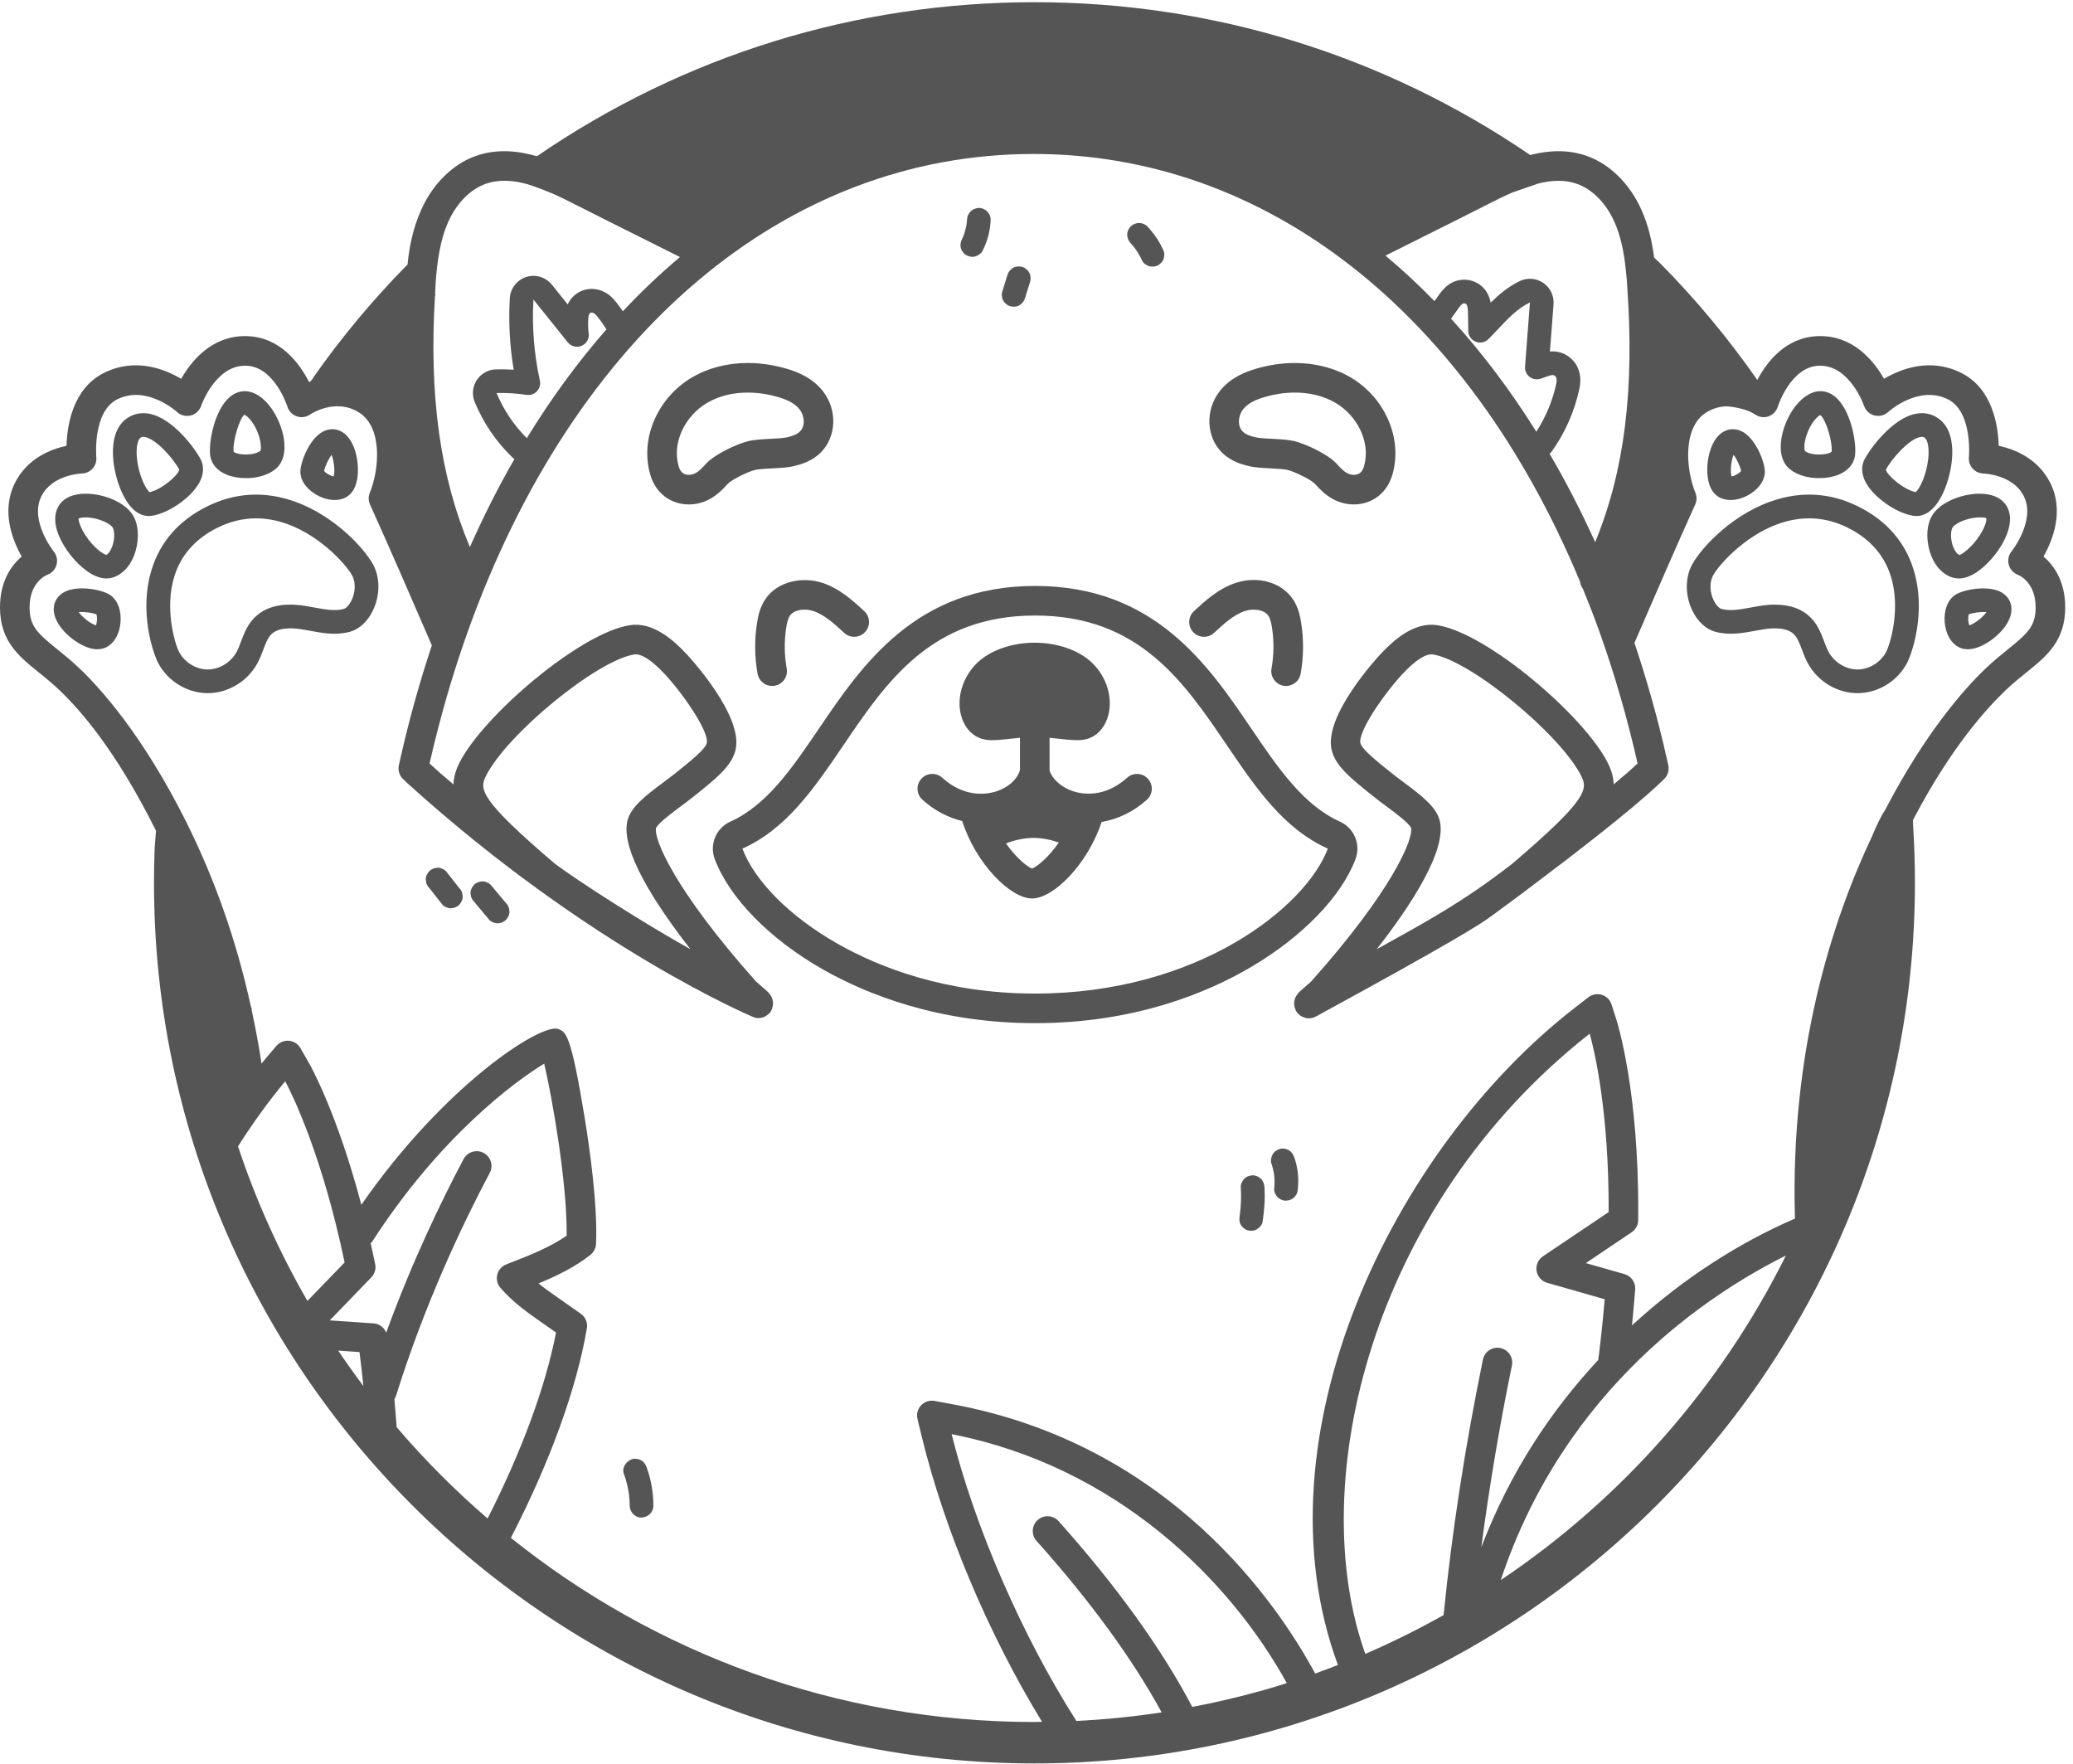 <?xml version="1.0" encoding="UTF-8" standalone="no"?>
<!DOCTYPE svg PUBLIC "-//W3C//DTD SVG 1.1//EN" "http://www.w3.org/Graphics/SVG/1.1/DTD/svg11.dtd">
<svg width="100%" height="100%" viewBox="0 0 730 621" version="1.1" xmlns="http://www.w3.org/2000/svg" xmlns:xlink="http://www.w3.org/1999/xlink" xml:space="preserve" xmlns:serif="http://www.serif.com/" style="fill-rule:evenodd;clip-rule:evenodd;stroke-linejoin:round;stroke-miterlimit:2;">
    <g transform="matrix(4.167,0,0,4.167,0,0)">
        <path fill="#555555" d="M105.048,34.592C105.473,34.05 106.144,33.766 106.803,33.569C107.65,33.314 108.546,33.171 109.434,33.171C110.639,33.171 111.829,33.434 112.865,34.04C114.666,35.093 115.837,37.318 115.289,39.33C115.23,39.544 115.149,39.761 114.989,39.913C114.835,40.059 114.629,40.122 114.416,40.122C114.22,40.122 114.019,40.069 113.846,39.977C113.486,39.785 113.218,39.462 112.939,39.164C112.192,38.366 110.332,37.499 109.37,37.269C108.407,37.04 106.725,37.112 106.054,36.938C105.689,36.843 105.308,36.738 105.038,36.476C104.544,35.996 104.625,35.133 105.048,34.592ZM105.423,39.357C105.985,39.503 106.622,39.536 107.358,39.574C107.841,39.599 108.502,39.633 108.791,39.701C109.442,39.857 110.789,40.536 111.116,40.874L111.216,40.983C111.522,41.315 111.985,41.818 112.67,42.183C113.209,42.47 113.813,42.622 114.416,42.622C115.286,42.622 116.101,42.304 116.709,41.727C117.407,41.065 117.628,40.254 117.701,39.987C118.52,36.981 117.018,33.572 114.127,31.882C112.772,31.09 111.149,30.671 109.434,30.671C108.323,30.671 107.195,30.84 106.084,31.174C105.223,31.433 103.975,31.908 103.08,33.05C101.832,34.645 101.926,36.937 103.294,38.268C104.044,38.997 104.941,39.231 105.423,39.357Z" style="fill-rule:nonzero;"/>
        <path fill="#555555" d="M59.683,39.164C59.404,39.462 59.136,39.785 58.776,39.977C58.604,40.069 58.402,40.122 58.206,40.122C57.993,40.122 57.787,40.059 57.633,39.913C57.473,39.761 57.392,39.544 57.334,39.33C56.785,37.318 57.957,35.093 59.757,34.04C60.793,33.434 61.983,33.171 63.188,33.171C64.076,33.171 64.972,33.314 65.819,33.569C66.479,33.766 67.149,34.05 67.574,34.592C67.998,35.133 68.078,35.996 67.585,36.476C67.314,36.738 66.933,36.843 66.568,36.938C65.898,37.112 64.215,37.04 63.252,37.269C62.29,37.499 60.43,38.366 59.683,39.164ZM65.264,39.574C66.001,39.536 66.637,39.503 67.198,39.357C67.681,39.231 68.578,38.997 69.328,38.268C70.696,36.937 70.79,34.645 69.542,33.051C68.648,31.909 67.4,31.433 66.539,31.174C65.427,30.84 64.299,30.671 63.188,30.671C61.473,30.671 59.85,31.09 58.495,31.882C55.605,33.572 54.102,36.981 54.921,39.988C54.995,40.256 55.216,41.067 55.914,41.728C56.522,42.304 57.336,42.622 58.206,42.622C58.809,42.622 59.413,42.47 59.952,42.183C60.637,41.817 61.1,41.315 61.406,40.983L61.507,40.874C61.833,40.536 63.18,39.857 63.832,39.701C64.12,39.633 64.781,39.599 65.264,39.574Z" style="fill-rule:nonzero;"/>
        <path fill="#555555" d="M87.217,73.394C86.796,73.227 85.866,72.478 85.014,71.267C85.748,70.971 86.585,70.798 87.363,70.798C88.085,70.798 88.873,70.971 89.478,71.188C88.61,72.448 87.648,73.224 87.217,73.394ZM95.249,65.715C93.327,67.451 91.434,67.095 90.71,66.863C89.701,66.538 88.911,65.828 88.694,65.075C88.694,65.072 88.696,65.07 88.696,65.066L88.696,62.34C88.977,62.366 89.253,62.394 89.507,62.423C89.95,62.473 90.356,62.517 90.73,62.533C91.146,62.55 91.628,62.553 92.132,62.343C92.874,62.031 93.432,61.329 93.665,60.416C94.044,58.924 93.517,57.204 92.32,56.034C91.211,54.951 89.385,54.305 87.437,54.305C85.489,54.305 83.663,54.951 82.553,56.035C81.358,57.204 80.831,58.924 81.21,60.416C81.443,61.33 82.002,62.032 82.747,62.345C83.13,62.505 83.505,62.54 83.845,62.54C83.948,62.54 84.047,62.537 84.143,62.533C84.519,62.517 84.925,62.473 85.368,62.423C85.627,62.393 85.908,62.364 86.196,62.338L86.196,65.049C86.004,65.82 85.233,66.527 84.203,66.865C83.473,67.101 81.568,67.469 79.627,65.715C79.114,65.252 78.324,65.291 77.861,65.805C77.398,66.317 77.438,67.107 77.951,67.57C78.957,68.479 80.113,69.082 81.314,69.371C82.464,72.968 85.386,75.915 87.217,75.915C89.034,75.915 91.924,73.012 93.093,69.452C94.461,69.223 95.79,68.594 96.924,67.57C97.437,67.107 97.477,66.317 97.014,65.805C96.551,65.292 95.761,65.254 95.249,65.715Z" style="fill-rule:nonzero;"/>
        <path fill="#555555" d="M29.715,50.708C29.505,51.15 29.234,51.398 29.058,51.448C28.314,51.656 27.452,51.496 26.54,51.327C26.299,51.282 26.059,51.237 25.821,51.199C23.873,50.885 22.402,51.238 21.447,52.249C20.885,52.841 20.614,53.56 20.374,54.196C20.251,54.522 20.134,54.832 19.991,55.094C19.509,55.976 18.531,56.567 17.554,56.567L17.55,56.567C16.576,56.566 15.607,55.975 15.14,55.097C14.75,54.36 13.893,51.348 14.744,48.664C15.304,46.895 16.508,45.533 18.323,44.616C19.401,44.07 20.511,43.798 21.644,43.798C22.508,43.798 23.386,43.957 24.272,44.275C27.226,45.339 29.465,47.935 29.818,48.744C30.063,49.307 30.024,50.059 29.715,50.708ZM31.652,47.944C31.102,46.687 28.494,43.67 24.949,42.393C22.366,41.464 19.833,41.611 17.42,42.831C15.109,44.001 13.567,45.76 12.837,48.059C11.689,51.681 12.968,55.271 13.375,56.034C14.19,57.57 15.829,58.564 17.548,58.567L17.554,58.567C19.267,58.567 20.912,57.581 21.747,56.052C21.957,55.667 22.103,55.278 22.246,54.902C22.435,54.399 22.615,53.924 22.899,53.624C23.491,53.001 24.641,53.037 25.502,53.174C25.726,53.21 25.95,53.251 26.174,53.293C27.22,53.488 28.403,53.708 29.598,53.374C30.379,53.154 31.082,52.495 31.523,51.565C32.08,50.392 32.128,49.038 31.652,47.945L31.652,47.944Z" style="fill-rule:nonzero;"/>
        <path fill="#555555" d="M8.216,51.947L8.215,51.947L8.717,51.082L8.216,51.947ZM8.106,52.837C7.674,52.721 6.937,52.138 6.654,51.722C7.088,51.671 7.821,51.774 8.145,51.912C8.237,52.13 8.207,52.616 8.106,52.837ZM9.219,50.217C8.499,49.799 6.5,49.419 5.39,50.049C4.857,50.352 4.546,50.866 4.541,51.457C4.529,52.61 5.669,53.787 6.736,54.393C7.342,54.738 7.837,54.859 8.234,54.859C8.603,54.859 8.886,54.754 9.093,54.628C9.92,54.124 10.206,53.069 10.197,52.249C10.186,51.311 9.83,50.571 9.219,50.217Z" style="fill-rule:nonzero;"/>
        <path fill="#555555" d="M28.021,38.436C28.226,38.904 28.326,39.82 28.199,40.248C27.944,40.215 27.526,39.987 27.392,39.796C27.448,39.449 27.754,38.783 28.021,38.436ZM26.585,41.711C27.043,42.008 27.662,42.249 28.28,42.249C28.589,42.249 28.898,42.188 29.188,42.045C29.636,41.821 30.184,41.271 30.244,39.924C30.297,38.699 29.909,37.106 28.926,36.504C28.421,36.194 27.824,36.184 27.282,36.473C26.158,37.075 25.415,38.972 25.385,39.803C25.36,40.508 25.796,41.204 26.585,41.711Z" style="fill-rule:nonzero;"/>
        <path fill="#555555" d="M9.468,46.209C9.328,46.571 9.123,46.832 9.002,46.878C8.742,46.86 7.898,46.273 7.212,45.215C6.701,44.425 6.627,43.891 6.634,43.824C6.691,43.778 6.898,43.716 7.235,43.716C7.41,43.716 7.619,43.732 7.86,43.776C8.683,43.927 9.367,44.311 9.529,44.581C9.67,44.817 9.73,45.533 9.468,46.209ZM7.008,41.722C5.598,41.792 5.058,42.502 4.863,42.919C4.253,44.213 5.146,45.964 6.185,47.172C6.659,47.723 7.796,48.878 8.998,48.878C9.166,48.878 9.337,48.855 9.507,48.805C10.309,48.564 10.958,47.899 11.333,46.932C11.711,45.956 11.831,44.533 11.244,43.554C10.51,42.328 8.488,41.637 7.008,41.722Z" style="fill-rule:nonzero;"/>
        <path fill="#555555" d="M20.651,35.048C21.007,35.181 21.558,35.862 21.861,36.774C22.113,37.533 22.053,38.013 22.012,38.089C21.458,38.528 20.064,38.461 19.74,38.168C19.646,37.264 20.283,35.264 20.651,35.048ZM19.184,40.119C19.642,40.301 20.21,40.401 20.798,40.401C21.678,40.401 22.599,40.176 23.254,39.657C23.91,39.138 24.169,38.218 23.987,37.065C23.749,35.564 22.743,33.69 21.346,33.173C20.694,32.933 20.023,33.053 19.456,33.512C18.133,34.582 17.604,37.399 17.768,38.517C17.874,39.23 18.377,39.799 19.184,40.119Z" style="fill-rule:nonzero;"/>
        <path fill="#555555" d="M11.845,37.011C11.918,36.949 11.994,36.909 12.111,36.909C12.154,36.909 12.201,36.914 12.256,36.926C13.252,37.128 14.69,38.813 15.155,39.679C15.057,40.173 13.663,41.364 12.638,41.585C12.316,41.321 11.725,40.167 11.576,38.761C11.474,37.799 11.644,37.179 11.845,37.011ZM12.577,43.602C12.662,43.602 12.741,43.596 12.812,43.585C14.276,43.372 16.213,42.007 16.877,40.72C17.22,40.057 17.251,39.382 16.963,38.82C16.509,37.933 14.645,35.369 12.654,34.965C11.872,34.809 11.149,34.984 10.56,35.477C8.968,36.812 9.541,39.912 10.275,41.553C11.045,43.271 11.975,43.602 12.577,43.602Z" style="fill-rule:nonzero;"/>
        <path fill="#555555" d="M159.388,55.097C158.921,55.975 157.952,56.566 156.978,56.567L156.974,56.567C155.997,56.567 155.019,55.976 154.538,55.094C154.394,54.83 154.277,54.52 154.153,54.193C153.913,53.559 153.642,52.84 153.083,52.249C152.352,51.476 151.319,51.089 150.003,51.089C149.598,51.089 149.166,51.125 148.707,51.199C148.469,51.237 148.23,51.282 147.99,51.326C147.078,51.495 146.216,51.657 145.471,51.448C145.294,51.398 145.022,51.15 144.813,50.708C144.504,50.059 144.465,49.307 144.711,48.745L144.711,48.744C145.063,47.937 147.3,45.341 150.254,44.276C152.302,43.539 154.304,43.653 156.205,44.616C158.02,45.533 159.224,46.895 159.784,48.664C160.635,51.348 159.778,54.36 159.388,55.097ZM157.107,42.831C154.693,41.61 152.159,41.464 149.576,42.394C146.032,43.672 143.425,46.688 142.877,47.945C142.4,49.038 142.448,50.391 143.005,51.564C143.446,52.495 144.147,53.154 144.931,53.374C146.124,53.708 147.309,53.487 148.355,53.293C148.579,53.251 148.803,53.21 149.025,53.174C149.889,53.037 151.04,53.001 151.63,53.624C151.913,53.923 152.093,54.397 152.282,54.899C152.425,55.277 152.572,55.667 152.782,56.052C153.615,57.581 155.26,58.567 156.974,58.567L156.98,58.567C158.699,58.564 160.338,57.57 161.153,56.034C161.56,55.271 162.839,51.681 161.69,48.059C160.961,45.76 159.419,44.001 157.107,42.831Z" style="fill-rule:nonzero;"/>
        <path fill="#555555" d="M116.342,80.206C119.288,76.433 122.301,71.806 121.664,69.32C121.379,68.21 120.213,67.276 118.597,66.08C118.303,65.862 118.025,65.656 117.792,65.471C116.348,64.32 115.102,63.327 114.966,62.788C114.752,61.928 116.694,58.949 118.5,56.97C119.61,55.786 120.485,55.214 121.089,55.298C124.239,55.784 131.86,62.027 133.634,65.575C134.188,66.685 134.161,67.555 127.803,72.976C123.61,76.245 120.404,77.945 116.342,80.206ZM41.059,65.575C42.834,62.027 50.455,55.784 53.604,55.298C54.191,55.208 55.083,55.784 56.185,56.961C57.999,58.949 59.941,61.928 59.728,62.785C59.591,63.327 58.345,64.32 56.901,65.471C56.668,65.656 56.39,65.862 56.096,66.08C54.48,67.276 53.314,68.21 53.029,69.321C52.393,71.806 55.406,76.433 58.351,80.205C54.289,77.944 48.778,74.394 46.89,72.977C40.533,67.555 40.504,66.684 41.059,65.575ZM169.691,54.859C169.115,55.325 168.461,55.852 167.777,56.506C166.06,58.148 162.751,61.829 159.322,68.41C158.988,68.916 158.556,69.781 158.213,70.641C154.833,77.782 151.27,88.8 151.687,102.965C147.133,104.929 142.322,107.926 137.914,111.992C137.989,111.243 138.06,110.501 138.119,109.779L138.187,108.96C138.235,108.366 137.857,107.82 137.283,107.656L134.018,106.724L137.889,104.12C138.232,103.889 138.439,103.503 138.441,103.089L138.444,102.56C138.497,92.225 136.699,86.473 136.622,86.233L136.188,84.871C136.063,84.482 135.758,84.179 135.368,84.058C134.982,83.936 134.555,84.012 134.232,84.263L133.101,85.138C117.69,97.074 105.949,121.421 113.065,140.682C112.428,140.93 111.79,141.175 111.144,141.405C107.951,135.486 98.817,122.033 80.494,118.65L78.976,118.37C78.56,118.294 78.132,118.432 77.841,118.74C77.55,119.048 77.435,119.482 77.535,119.894L77.899,121.394C79.825,129.315 83.567,138.13 88.059,145.484C87.846,145.486 87.635,145.5 87.42,145.5C70.693,145.5 55.311,139.665 43.172,129.942C46.453,123.587 48.731,117.339 49.596,112.234C49.676,111.758 49.477,111.28 49.083,111.002L47.925,110.193C46.887,109.47 46.135,108.947 45.511,108.443C46.946,107.851 48.575,107.083 49.901,106.023C50.182,105.797 50.353,105.462 50.37,105.102C50.517,101.822 49.825,96.976 49.399,94.378C48.246,87.342 47.818,87.184 47.175,86.945C45.786,86.414 37.631,91.579 30.537,101.797C28.507,94.097 26.251,90.068 26.139,89.872L25.392,88.564C25.19,88.21 24.828,87.976 24.421,87.939C24.023,87.906 23.617,88.066 23.352,88.378L22.381,89.526C22.286,89.639 22.195,89.76 22.1,89.873C21.874,88.338 21.586,86.825 21.264,85.325L21.275,85.204L21.21,85.078C20.015,79.611 18.201,74.385 15.755,69.482C12.134,62.221 8.559,58.235 6.75,56.506C6.067,55.852 5.413,55.325 4.836,54.859C3.174,53.518 2.5,52.911 2.5,51.321C2.5,49.221 3.857,48.623 3.992,48.568C4.374,48.433 4.665,48.119 4.775,47.729C4.885,47.34 4.799,46.92 4.545,46.604C4.524,46.578 2.469,43.983 3.497,41.928C4.417,40.087 6.894,40.007 6.912,40.007C7.262,40.002 7.595,39.849 7.829,39.588C8.062,39.326 8.174,38.976 8.139,38.628C8.135,38.589 7.811,34.779 9.92,33.736C12.388,32.517 14.867,34.725 14.967,34.815C15.278,35.101 15.717,35.209 16.122,35.104C16.533,35 16.862,34.693 16.998,34.294C17.009,34.26 18.18,30.899 20.716,30.899C20.736,30.899 20.756,30.899 20.776,30.9C23.205,30.951 24.28,34.332 24.29,34.362C24.405,34.742 24.697,35.043 25.072,35.176C25.449,35.309 25.866,35.253 26.194,35.03C26.28,34.971 28.367,33.588 30.363,34.868C32.34,36.136 32.062,39.658 31.251,41.64C31.121,41.958 31.127,42.315 31.269,42.629C32.921,46.28 34.605,50.167 36.233,53.927L36.495,54.531C35.468,57.621 34.569,60.825 33.833,64.099L33.709,64.652C33.613,65.081 33.749,65.528 34.066,65.831L34.477,66.222C49.987,80.245 63.697,85.955 63.729,85.964C63.845,86 63.959,86.026 64.077,86.027C64.085,86.027 64.091,86.03 64.098,86.03C64.115,86.03 64.13,86.021 64.147,86.02C64.288,86.013 64.423,85.987 64.553,85.935C64.597,85.917 64.635,85.893 64.677,85.871C64.779,85.815 64.872,85.75 64.956,85.665C64.981,85.642 65.013,85.633 65.036,85.607C65.067,85.572 65.077,85.528 65.103,85.49C65.128,85.454 65.165,85.431 65.186,85.392C65.203,85.361 65.202,85.327 65.215,85.296C65.26,85.199 65.289,85.102 65.307,84.998C65.316,84.949 65.324,84.902 65.326,84.852C65.334,84.732 65.321,84.617 65.293,84.499C65.285,84.466 65.278,84.434 65.268,84.402C65.228,84.28 65.169,84.17 65.092,84.062C65.073,84.037 65.056,84.012 65.035,83.988C64.996,83.941 64.973,83.884 64.925,83.843L63.885,82.926C56.983,75.189 55.221,70.838 55.443,69.968C55.62,69.544 56.946,68.561 57.584,68.089C57.904,67.851 58.206,67.628 58.46,67.426C60.549,65.761 61.81,64.756 62.153,63.392C62.877,60.486 58.215,55.473 58.017,55.261C56.902,54.068 55.172,52.521 53.223,52.827C49,53.479 40.79,60.524 38.823,64.457C38.506,65.091 38.341,65.686 38.322,66.277C37.542,65.624 36.849,65.021 36.303,64.508C37.167,60.695 38.245,56.971 39.505,53.435C48.543,28.122 66.427,13.01 87.346,13.01C107.052,13.01 124.061,26.423 133.523,49.137C133.555,49.357 133.627,49.568 133.768,49.744C134.261,50.951 134.738,52.178 135.188,53.436C136.447,56.964 137.524,60.688 138.39,64.508C137.844,65.021 137.152,65.624 136.372,66.276C136.352,65.686 136.187,65.091 135.87,64.457C133.904,60.524 125.694,53.479 121.47,52.827C119.517,52.521 117.791,54.07 116.676,55.261C116.478,55.473 111.816,60.486 112.541,63.394C112.883,64.756 114.144,65.761 116.233,67.426C116.487,67.628 116.789,67.851 117.109,68.089C117.747,68.561 119.073,69.544 119.242,69.941C119.473,70.838 117.71,75.188 110.808,82.926L109.768,83.843C109.72,83.884 109.697,83.941 109.658,83.988C109.637,84.012 109.62,84.037 109.601,84.062C109.524,84.17 109.464,84.28 109.425,84.402C109.415,84.434 109.408,84.466 109.4,84.499C109.372,84.617 109.359,84.732 109.366,84.852C109.369,84.902 109.377,84.949 109.386,84.998C109.404,85.102 109.433,85.199 109.478,85.296C109.491,85.327 109.49,85.361 109.507,85.392C109.539,85.451 109.584,85.498 109.625,85.55C109.638,85.568 109.642,85.59 109.657,85.607C109.663,85.614 109.671,85.616 109.677,85.622C109.792,85.75 109.928,85.846 110.079,85.916C110.087,85.92 110.096,85.924 110.105,85.927C110.264,85.997 110.432,86.043 110.605,86.043C110.808,86.043 111.013,85.994 111.203,85.891C122.57,79.695 125.263,78.006 125.989,77.431L125.992,77.435C126.115,77.345 129.138,75.124 129.352,74.942C132.755,72.388 137.835,68.487 140.217,66.222L140.627,65.831C140.944,65.528 141.08,65.081 140.984,64.652L140.86,64.098C140.105,60.744 139.182,57.468 138.126,54.319L138.271,53.984C139.906,50.206 141.598,46.299 143.259,42.629C143.4,42.315 143.407,41.958 143.277,41.64C142.466,39.658 142.188,36.136 144.165,34.868C144.727,34.507 145.295,34.362 145.825,34.335C146.375,34.34 147.275,34.516 147.876,34.776C148.14,34.903 148.306,35.011 148.327,35.025C148.653,35.252 149.068,35.308 149.449,35.181C149.826,35.051 150.119,34.747 150.237,34.366C150.248,34.332 151.323,30.951 153.751,30.9C153.771,30.899 153.791,30.899 153.811,30.899C156.347,30.899 157.519,34.26 157.528,34.29C157.662,34.69 157.99,34.995 158.398,35.102C158.807,35.208 159.244,35.102 159.557,34.819C159.661,34.725 162.141,32.518 164.607,33.735C166.718,34.779 166.393,38.589 166.389,38.624C166.352,38.972 166.466,39.319 166.696,39.581C166.927,39.844 167.26,39.998 167.609,40.007C167.634,40.007 170.111,40.087 171.031,41.927C172.06,43.983 170.004,46.578 169.985,46.601C169.733,46.91 169.655,47.324 169.756,47.71C169.856,48.096 170.146,48.415 170.517,48.561C170.671,48.623 172.028,49.221 172.028,51.321C172.028,52.911 171.354,53.518 169.691,54.859ZM126.827,133.509C132.222,117.268 144.513,109.274 150.925,106.086C145.398,117.186 137.056,126.645 126.827,133.509ZM134.343,87.34C134.718,88.684 135.976,93.84 135.945,102.415L130.392,106.151C129.987,106.422 129.778,106.903 129.854,107.383C129.931,107.864 130.278,108.256 130.746,108.39L135.61,109.778C135.483,111.287 135.319,112.861 135.124,114.462C135.111,114.566 135.057,114.804 135.069,114.904C131.039,119.24 127.599,124.41 125.182,130.733C125.841,125.738 126.695,120.606 127.77,115.379C127.908,114.703 127.473,114.042 126.797,113.903C126.12,113.761 125.459,114.2 125.32,114.875C123.794,122.302 122.686,129.552 121.996,136.467C119.854,137.668 117.65,138.767 115.379,139.745C110.234,125.357 115.838,101.869 134.343,87.34ZM100.756,144.225C98.174,139.318 94.389,134.046 89.46,128.53C89,128.013 88.208,127.971 87.695,128.43C87.18,128.891 87.135,129.681 87.595,130.196C92.152,135.294 95.697,140.159 98.171,144.686C95.805,145.048 93.4,145.29 90.963,145.411C86.392,138.239 82.402,129.101 80.421,121.181C94.3,123.884 103.945,133.49 108.746,142.218C106.145,143.04 103.476,143.705 100.756,144.225ZM33.521,120.589C33.459,119.796 33.403,118.999 33.33,118.216C33.383,118.129 33.437,118.042 33.468,117.94C35.91,110.105 39.122,103.373 41.387,99.104C41.71,98.495 41.478,97.738 40.869,97.414C40.261,97.093 39.502,97.322 39.178,97.933C37.32,101.435 34.836,106.566 32.636,112.603C32.46,112.167 32.061,111.85 31.575,111.817L27.867,111.565L31.379,107.932C31.668,107.634 31.789,107.214 31.705,106.809L31.591,106.263C31.504,105.844 31.414,105.447 31.324,105.045C31.365,104.998 31.417,104.967 31.452,104.914C37.138,96.09 43.465,91.4 45.989,89.871C46.669,92.753 47.945,100.049 47.888,104.407C46.477,105.393 44.661,106.102 43.296,106.634L42.777,106.838C42.398,106.988 42.116,107.313 42.021,107.709C41.926,108.105 42.031,108.523 42.3,108.828C43.436,110.114 44.523,110.871 46.497,112.245L46.991,112.59C46.102,117.17 44.071,122.667 41.206,128.304C38.452,125.93 35.882,123.353 33.521,120.589ZM28.581,114.119L30.38,114.242C30.48,115.023 30.594,115.996 30.71,117.107C29.975,116.13 29.265,115.134 28.581,114.119ZM20.115,96.861C21.364,94.895 22.698,93.045 24.105,91.361C24.719,92.522 27.229,97.612 29.123,106.669L25.98,109.92C23.606,105.807 21.633,101.438 20.115,96.861ZM44.519,37.024C43.428,35.924 42.564,34.646 41.963,33.209C42.822,33.187 43.68,33.239 44.5,33.364C44.828,33.409 45.155,33.299 45.379,33.058C45.604,32.817 45.697,32.481 45.626,32.16C45.132,29.919 44.949,27.613 45.079,25.308L47.98,28.924C48.258,29.27 48.73,29.392 49.142,29.223C49.552,29.053 49.802,28.633 49.754,28.191L49.722,27.964C49.698,27.684 49.691,27.403 49.703,27.124C49.716,26.811 49.741,26.609 49.823,26.502C49.954,26.332 50.169,26.455 50.193,26.468C50.348,26.56 50.538,26.813 50.706,27.036L50.769,27.12C50.913,27.312 51.084,27.564 51.252,27.827C48.827,30.594 46.575,33.666 44.519,37.024ZM36.823,23.798C36.944,22.196 37.164,20.342 37.886,18.734C38.593,17.16 39.745,15.993 41.046,15.533C42.164,15.137 43.373,15.228 44.613,15.574C45.522,15.863 46.387,16.234 46.792,16.395C47.339,16.642 47.884,16.908 48.423,17.184C50.471,18.226 52.198,19.087 53.922,19.946C55.071,20.519 56.222,21.092 57.463,21.718C55.793,23.122 54.184,24.653 52.638,26.3C52.544,26.165 52.449,26.028 52.366,25.917L52.305,25.836C52.041,25.483 51.711,25.044 51.213,24.748C50.194,24.144 48.944,24.368 48.241,25.279C48.129,25.423 48.042,25.57 47.972,25.718L46.637,24.054C46.12,23.412 45.249,23.149 44.47,23.403C43.686,23.653 43.128,24.373 43.083,25.194C42.967,27.222 43.078,29.248 43.411,31.238C42.917,31.207 42.414,31.197 41.914,31.209C41.253,31.226 40.646,31.568 40.29,32.12C39.93,32.672 39.867,33.365 40.12,33.976C40.866,35.772 41.957,37.363 43.359,38.706C43.394,38.739 43.438,38.754 43.476,38.781C42.124,41.131 40.868,43.616 39.708,46.221C37.195,40.274 36.248,33.447 36.76,24.983C36.78,24.963 36.798,24.942 36.818,24.922L36.766,24.871C36.788,24.509 36.795,24.165 36.823,23.798ZM129.267,31.844C129.535,32.05 129.89,32.106 130.205,31.995L130.871,31.762C131.034,31.705 131.22,31.65 131.366,31.733C131.539,31.831 131.591,32.058 131.519,32.404C131.219,33.846 130.631,35.235 129.832,36.478C127.638,32.965 125.226,29.776 122.626,26.926L123.054,26.328C123.233,26.065 123.404,25.816 123.579,25.682C123.634,25.638 123.717,25.621 123.79,25.638C123.838,25.646 123.901,25.671 123.938,25.734C124.043,25.915 124.051,26.214 124.06,26.56L124.062,26.667C124.074,27.08 124.08,27.494 124.08,27.906C124.066,28.266 124.248,28.613 124.567,28.804C124.96,29.038 125.46,28.976 125.783,28.655C126.043,28.397 126.3,28.126 126.56,27.848C127.415,26.935 128.224,26.073 129.293,25.555L128.879,30.975C128.854,31.311 128.998,31.638 129.267,31.844ZM130.003,15.504C131.135,15.227 132.239,15.169 133.265,15.533C134.566,15.993 135.718,17.16 136.425,18.733C136.997,20.007 137.25,21.43 137.392,22.764C137.446,23.292 137.499,23.787 137.524,24.349C138.122,33.009 137.279,39.782 134.805,45.812C133.62,43.188 132.332,40.695 130.951,38.333C130.992,38.294 131.044,38.272 131.079,38.225C132.245,36.622 133.074,34.75 133.478,32.81C133.851,31 132.711,30.196 132.352,29.993C131.933,29.755 131.468,29.657 130.981,29.702L131.287,25.707C131.342,24.995 131.009,24.303 130.418,23.902C129.825,23.498 129.058,23.444 128.42,23.755C127.452,24.225 126.667,24.888 125.978,25.569C125.923,25.295 125.831,25.012 125.668,24.731C125.352,24.184 124.808,23.799 124.176,23.675C123.533,23.546 122.867,23.703 122.355,24.1C121.932,24.427 121.651,24.836 121.403,25.198L121.227,25.444C119.891,24.076 118.511,22.789 117.085,21.599C118.229,21.023 119.301,20.489 120.37,19.956C122.101,19.093 123.832,18.229 125.888,17.183C126.523,16.859 127.168,16.542 127.812,16.262L130.003,15.504ZM172.693,47.022C173.486,45.624 174.448,43.171 173.268,40.809C172.22,38.714 170.22,37.948 168.908,37.668C168.857,35.928 168.376,32.809 165.715,31.494C163.123,30.214 160.667,31.147 159.214,32.008C158.349,30.479 156.605,28.332 153.699,28.4C150.927,28.459 149.315,30.578 148.507,32.104C146.053,28.582 143.277,25.249 140.252,22.199C140.119,22.065 139.928,21.916 139.787,21.763C139.608,20.398 139.319,19.075 138.706,17.709C137.72,15.515 136.04,13.862 134.099,13.176C132.508,12.614 130.889,12.695 129.313,13.096C116.941,4.652 102.461,0.186 87.42,0.186C72.314,0.186 57.783,4.688 45.377,13.2C43.681,12.714 41.931,12.569 40.212,13.176C38.271,13.862 36.591,15.515 35.605,17.71C34.888,19.309 34.601,20.797 34.439,22.357L34.32,22.471C31.476,25.367 28.851,28.518 26.518,31.835C26.518,31.835 26.339,32.206 26.123,32.289C25.348,30.756 23.71,28.461 20.828,28.4C20.788,28.399 20.749,28.399 20.709,28.399C17.867,28.399 16.167,30.501 15.314,32.008C13.859,31.148 11.404,30.215 8.813,31.495C6.153,32.809 5.67,35.928 5.62,37.668C4.309,37.948 2.309,38.714 1.26,40.809C0.081,43.171 1.041,45.624 1.834,47.022C0.969,47.762 0,49.09 0,51.321C0,54.169 1.586,55.45 3.266,56.806C3.831,57.261 4.416,57.732 5.022,58.312C6.713,59.93 9.734,63.276 13.187,70.198C13.189,70.203 13.085,71.287 13.068,71.71C13.031,72.666 13.013,73.628 13.013,74.594C13.013,115.622 46.392,149 87.42,149C128.448,149 161.827,115.622 161.827,74.594C161.827,73.04 161.779,71.473 161.685,69.933C161.675,69.771 161.657,69.545 161.657,69.298C164.902,63.094 167.909,59.84 169.505,58.312C170.112,57.732 170.697,57.261 171.262,56.806C172.941,55.45 174.528,54.17 174.528,51.321C174.528,49.09 173.559,47.763 172.693,47.022Z" style="fill-rule:nonzero;"/>
        <path fill="#555555" d="M166.43,52.835C166.322,52.601 166.293,52.127 166.383,51.912C166.707,51.774 167.434,51.677 167.869,51.721C167.582,52.143 166.859,52.715 166.43,52.835ZM166.312,51.947L165.811,51.082L166.313,51.947L166.312,51.947ZM169.138,50.049C168.029,49.421 166.029,49.8 165.309,50.217C164.698,50.571 164.342,51.311 164.332,52.248C164.323,53.068 164.608,54.124 165.436,54.628C165.642,54.754 165.925,54.859 166.295,54.859C166.691,54.859 167.187,54.738 167.793,54.393C168.859,53.787 170.001,52.609 169.987,51.457C169.981,50.866 169.671,50.352 169.138,50.049Z" style="fill-rule:nonzero;"/>
        <path fill="#555555" d="M146.503,38.432C146.771,38.777 147.08,39.447 147.136,39.796C147,39.99 146.571,40.223 146.331,40.255C146.2,39.828 146.301,38.893 146.503,38.432ZM145.341,42.045C145.63,42.188 145.938,42.249 146.248,42.249C146.865,42.249 147.483,42.008 147.943,41.711C148.731,41.204 149.168,40.508 149.143,39.803C149.113,38.972 148.37,37.075 147.246,36.473C146.704,36.184 146.106,36.193 145.602,36.503C144.619,37.106 144.23,38.699 144.284,39.924C144.344,41.271 144.892,41.821 145.341,42.045Z" style="fill-rule:nonzero;"/>
        <path fill="#555555" d="M165,44.582C165,44.582 165,44.581 165.001,44.581C165.162,44.311 165.845,43.928 166.667,43.777C166.928,43.729 167.151,43.714 167.332,43.714C167.642,43.714 167.824,43.76 167.855,43.768C167.9,43.891 167.827,44.425 167.315,45.215C166.63,46.273 165.786,46.86 165.595,46.889C165.405,46.832 165.2,46.571 165.06,46.208C164.798,45.533 164.858,44.818 165,44.582ZM165.53,48.879C166.731,48.878 167.869,47.723 168.343,47.172C169.382,45.964 170.274,44.213 169.666,42.919C169.47,42.502 168.93,41.792 167.519,41.722C166.074,41.636 164.019,42.329 163.284,43.554C162.697,44.533 162.816,45.955 163.194,46.931C163.569,47.898 164.218,48.564 165.021,48.805C165.191,48.855 165.361,48.879 165.53,48.879Z" style="fill-rule:nonzero;"/>
        <path fill="#555555" d="M152.667,36.774C152.956,35.905 153.47,35.245 153.827,35.07C154.286,35.398 154.878,37.294 154.788,38.168C154.463,38.46 153.07,38.528 152.54,38.114C152.475,38.013 152.415,37.533 152.667,36.774ZM153.73,40.401C154.317,40.401 154.886,40.301 155.344,40.119C156.151,39.799 156.654,39.23 156.76,38.517C156.924,37.399 156.395,34.582 155.072,33.512C154.505,33.052 153.835,32.931 153.183,33.173C151.786,33.69 150.779,35.564 150.541,37.064C150.358,38.218 150.618,39.138 151.273,39.657C151.929,40.176 152.85,40.401 153.73,40.401Z" style="fill-rule:nonzero;"/>
        <path fill="#555555" d="M162.273,36.925C162.478,36.885 162.583,36.927 162.684,37.011C162.885,37.179 163.055,37.798 162.953,38.759C162.804,40.166 162.213,41.32 161.891,41.585C160.866,41.364 159.472,40.173 159.373,39.678C159.839,38.812 161.278,37.127 162.273,36.925ZM161.717,43.585C161.788,43.596 161.866,43.602 161.952,43.602C162.554,43.602 163.483,43.27 164.253,41.553C164.988,39.912 165.561,36.812 163.969,35.477C163.38,34.984 162.657,34.809 161.876,34.965C159.886,35.368 158.02,37.932 157.565,38.819C157.564,38.819 157.564,38.82 157.564,38.82C157.277,39.382 157.309,40.057 157.651,40.721C158.315,42.007 160.254,43.372 161.717,43.585Z" style="fill-rule:nonzero;"/>
        <path fill="#555555" d="M108.914,97.185C108.7,97.059 108.384,97.006 108.143,97.084C107.901,97.162 107.668,97.312 107.546,97.544C107.425,97.772 107.356,98.061 107.445,98.314C107.556,98.63 107.628,98.956 107.68,99.286C107.718,99.673 107.722,100.062 107.676,100.449C107.647,100.686 107.808,100.995 107.969,101.156C108.142,101.33 108.427,101.46 108.676,101.449C108.934,101.437 109.202,101.353 109.383,101.156C109.435,101.089 109.487,101.021 109.539,100.954C109.629,100.798 109.675,100.63 109.676,100.449C109.781,99.561 109.671,98.625 109.374,97.782C109.286,97.534 109.146,97.321 108.914,97.185Z" style="fill-rule:nonzero;"/>
        <path fill="#555555" d="M105.857,99.31C105.599,99.321 105.331,99.406 105.15,99.603C104.977,99.791 104.841,100.045 104.857,100.309C104.906,101.082 104.878,101.857 104.779,102.624C104.774,102.659 104.77,102.693 104.764,102.727C104.72,103.001 104.719,103.249 104.865,103.497C104.986,103.705 105.224,103.903 105.463,103.957C105.719,104.015 106.006,104.003 106.233,103.856C106.438,103.724 106.652,103.51 106.693,103.259C106.85,102.281 106.92,101.298 106.857,100.309C106.841,100.043 106.757,99.795 106.564,99.603C106.391,99.429 106.106,99.299 105.857,99.31Z" style="fill-rule:nonzero;"/>
        <path fill="#555555" d="M54.19,123.39C53.976,123.265 53.66,123.212 53.419,123.289C52.939,123.445 52.528,123.994 52.721,124.52C52.92,125.062 53.058,125.623 53.147,126.194C53.187,126.537 53.215,126.881 53.215,127.227C53.216,127.75 53.675,128.251 54.215,128.227C54.757,128.203 55.216,127.787 55.215,127.227C55.214,126.129 55.028,125.019 54.649,123.988C54.558,123.739 54.425,123.528 54.19,123.39Z" style="fill-rule:nonzero;"/>
        <path fill="#555555" d="M38.808,75.034C38.436,74.56 38.063,74.087 37.69,73.613C37.6,73.515 37.493,73.446 37.369,73.406C37.25,73.343 37.121,73.315 36.983,73.32C36.738,73.32 36.445,73.429 36.276,73.613C36.101,73.803 35.971,74.054 35.983,74.32C35.995,74.409 36.007,74.497 36.019,74.586C36.067,74.755 36.152,74.902 36.276,75.027C36.649,75.501 37.022,75.974 37.394,76.448C37.485,76.546 37.592,76.614 37.716,76.655C37.835,76.717 37.964,76.746 38.101,76.741C38.347,76.741 38.64,76.632 38.808,76.448C38.983,76.257 39.113,76.007 39.101,75.741C39.089,75.652 39.077,75.564 39.065,75.475C39.018,75.306 38.932,75.159 38.808,75.034Z" style="fill-rule:nonzero;"/>
        <path fill="#555555" d="M42.76,76.305C42.331,75.792 41.902,75.279 41.472,74.767C41.382,74.669 41.274,74.6 41.151,74.56C41.031,74.497 40.903,74.468 40.765,74.474C40.52,74.474 40.227,74.583 40.058,74.767C39.883,74.957 39.753,75.207 39.765,75.474C39.777,75.562 39.789,75.651 39.801,75.739C39.849,75.909 39.934,76.056 40.058,76.181C40.488,76.694 40.917,77.206 41.346,77.719C41.437,77.817 41.544,77.886 41.668,77.926C41.787,77.988 41.916,78.017 42.053,78.012C42.298,78.012 42.591,77.903 42.76,77.719C42.935,77.528 43.065,77.278 43.053,77.012C43.041,76.924 43.029,76.835 43.018,76.746C42.97,76.577 42.884,76.43 42.76,76.305Z" style="fill-rule:nonzero;"/>
        <path fill="#555555" d="M81.661,21.561C81.894,21.684 82.175,21.745 82.432,21.662C82.672,21.584 82.911,21.434 83.03,21.203C83.451,20.379 83.687,19.494 83.72,18.569C83.729,18.318 83.602,18.037 83.427,17.862C83.253,17.688 82.969,17.558 82.72,17.569C82.162,17.594 81.74,18.008 81.72,18.569C81.715,18.684 81.703,18.798 81.691,18.912C81.632,19.284 81.533,19.647 81.394,19.997C81.364,20.063 81.335,20.129 81.303,20.193C81.18,20.432 81.129,20.699 81.202,20.964C81.266,21.196 81.445,21.447 81.661,21.561Z" style="fill-rule:nonzero;"/>
        <path fill="#555555" d="M85.056,25.703C85.153,25.792 85.266,25.851 85.396,25.882C85.652,25.941 85.939,25.928 86.167,25.782C86.39,25.638 86.547,25.441 86.627,25.184C86.771,24.714 86.916,24.245 87.06,23.775C87.102,23.643 87.108,23.509 87.078,23.377C87.072,23.244 87.033,23.12 86.96,23.005C86.897,22.888 86.811,22.795 86.702,22.724C86.605,22.636 86.492,22.576 86.362,22.545C86.106,22.487 85.818,22.5 85.591,22.646C85.368,22.79 85.211,22.987 85.132,23.244C84.987,23.713 84.843,24.183 84.698,24.652C84.656,24.785 84.65,24.918 84.68,25.051C84.686,25.184 84.726,25.308 84.799,25.423C84.861,25.539 84.947,25.633 85.056,25.703Z" style="fill-rule:nonzero;"/>
        <path fill="#555555" d="M95.847,20.895C96.113,21.252 96.345,21.632 96.53,22.036C96.629,22.251 96.909,22.436 97.128,22.496C97.367,22.562 97.686,22.532 97.898,22.395C98.112,22.257 98.3,22.052 98.358,21.797C98.37,21.709 98.382,21.62 98.394,21.532C98.393,21.351 98.348,21.183 98.257,21.027C97.938,20.331 97.488,19.692 96.965,19.134C96.794,18.951 96.506,18.841 96.258,18.841C96.013,18.841 95.72,18.95 95.551,19.134C95.376,19.325 95.246,19.575 95.258,19.841C95.271,20.112 95.364,20.349 95.551,20.549C95.655,20.66 95.752,20.777 95.847,20.895Z" style="fill-rule:nonzero;"/>
        <path fill="#555555" d="M70.819,79.761C66.798,77.485 63.78,74.474 62.741,71.704C66.481,70.028 68.812,66.595 71.282,62.957C74.935,57.574 78.712,52.009 87.477,52.009C96.242,52.009 100.02,57.574 103.675,62.959C106.143,66.595 108.474,70.028 112.214,71.704L112.213,71.704C110.359,76.643 101.217,83.951 87.477,83.951C79.828,83.951 74.196,81.673 70.819,79.761ZM114.553,72.583C115.017,71.35 114.438,69.962 113.235,69.423C110.144,68.037 108.006,64.889 105.741,61.553C102.1,56.186 97.567,49.509 87.477,49.509C77.387,49.509 72.855,56.186 69.211,61.556C66.949,64.889 64.811,68.037 61.719,69.423C60.516,69.962 59.938,71.35 60.401,72.581C61.638,75.883 65.072,79.38 69.587,81.936C73.226,83.996 79.284,86.451 87.477,86.451C95.882,86.451 102.024,83.881 105.696,81.725C110.055,79.165 113.365,75.748 114.553,72.583Z" style="fill-rule:nonzero;"/>
        <path fill="#555555" d="M102.597,53.475C103.417,52.716 104.264,51.932 105.225,51.621C105.916,51.399 106.839,51.497 107.194,52.039C107.358,52.29 107.437,52.672 107.49,53.013C107.673,54.168 107.661,55.337 107.454,56.489C107.332,57.169 107.784,57.818 108.464,57.94C108.538,57.954 108.612,57.96 108.686,57.96C109.279,57.96 109.807,57.536 109.915,56.931C110.171,55.503 110.187,54.054 109.959,52.622C109.864,52.019 109.709,51.316 109.286,50.67C108.336,49.219 106.35,48.631 104.458,49.242C102.971,49.723 101.822,50.785 100.899,51.639C100.393,52.107 100.361,52.898 100.83,53.405C101.3,53.913 102.09,53.941 102.597,53.475Z" style="fill-rule:nonzero;"/>
        <path fill="#555555" d="M64.65,50.67C64.227,51.316 64.072,52.019 63.977,52.622C63.751,54.055 63.766,55.505 64.022,56.931C64.13,57.536 64.658,57.96 65.252,57.96C65.325,57.96 65.399,57.954 65.473,57.94C66.153,57.818 66.605,57.169 66.483,56.489C66.276,55.338 66.264,54.168 66.446,53.013C66.5,52.672 66.578,52.29 66.742,52.039C67.096,51.495 68.023,51.399 68.71,51.621C69.67,51.931 70.519,52.716 71.34,53.475C71.846,53.943 72.638,53.913 73.107,53.405C73.576,52.898 73.544,52.107 73.038,51.639C72.113,50.784 70.962,49.721 69.478,49.242C67.878,48.726 65.709,49.052 64.65,50.67Z" style="fill-rule:nonzero;"/>
    </g>
</svg>
